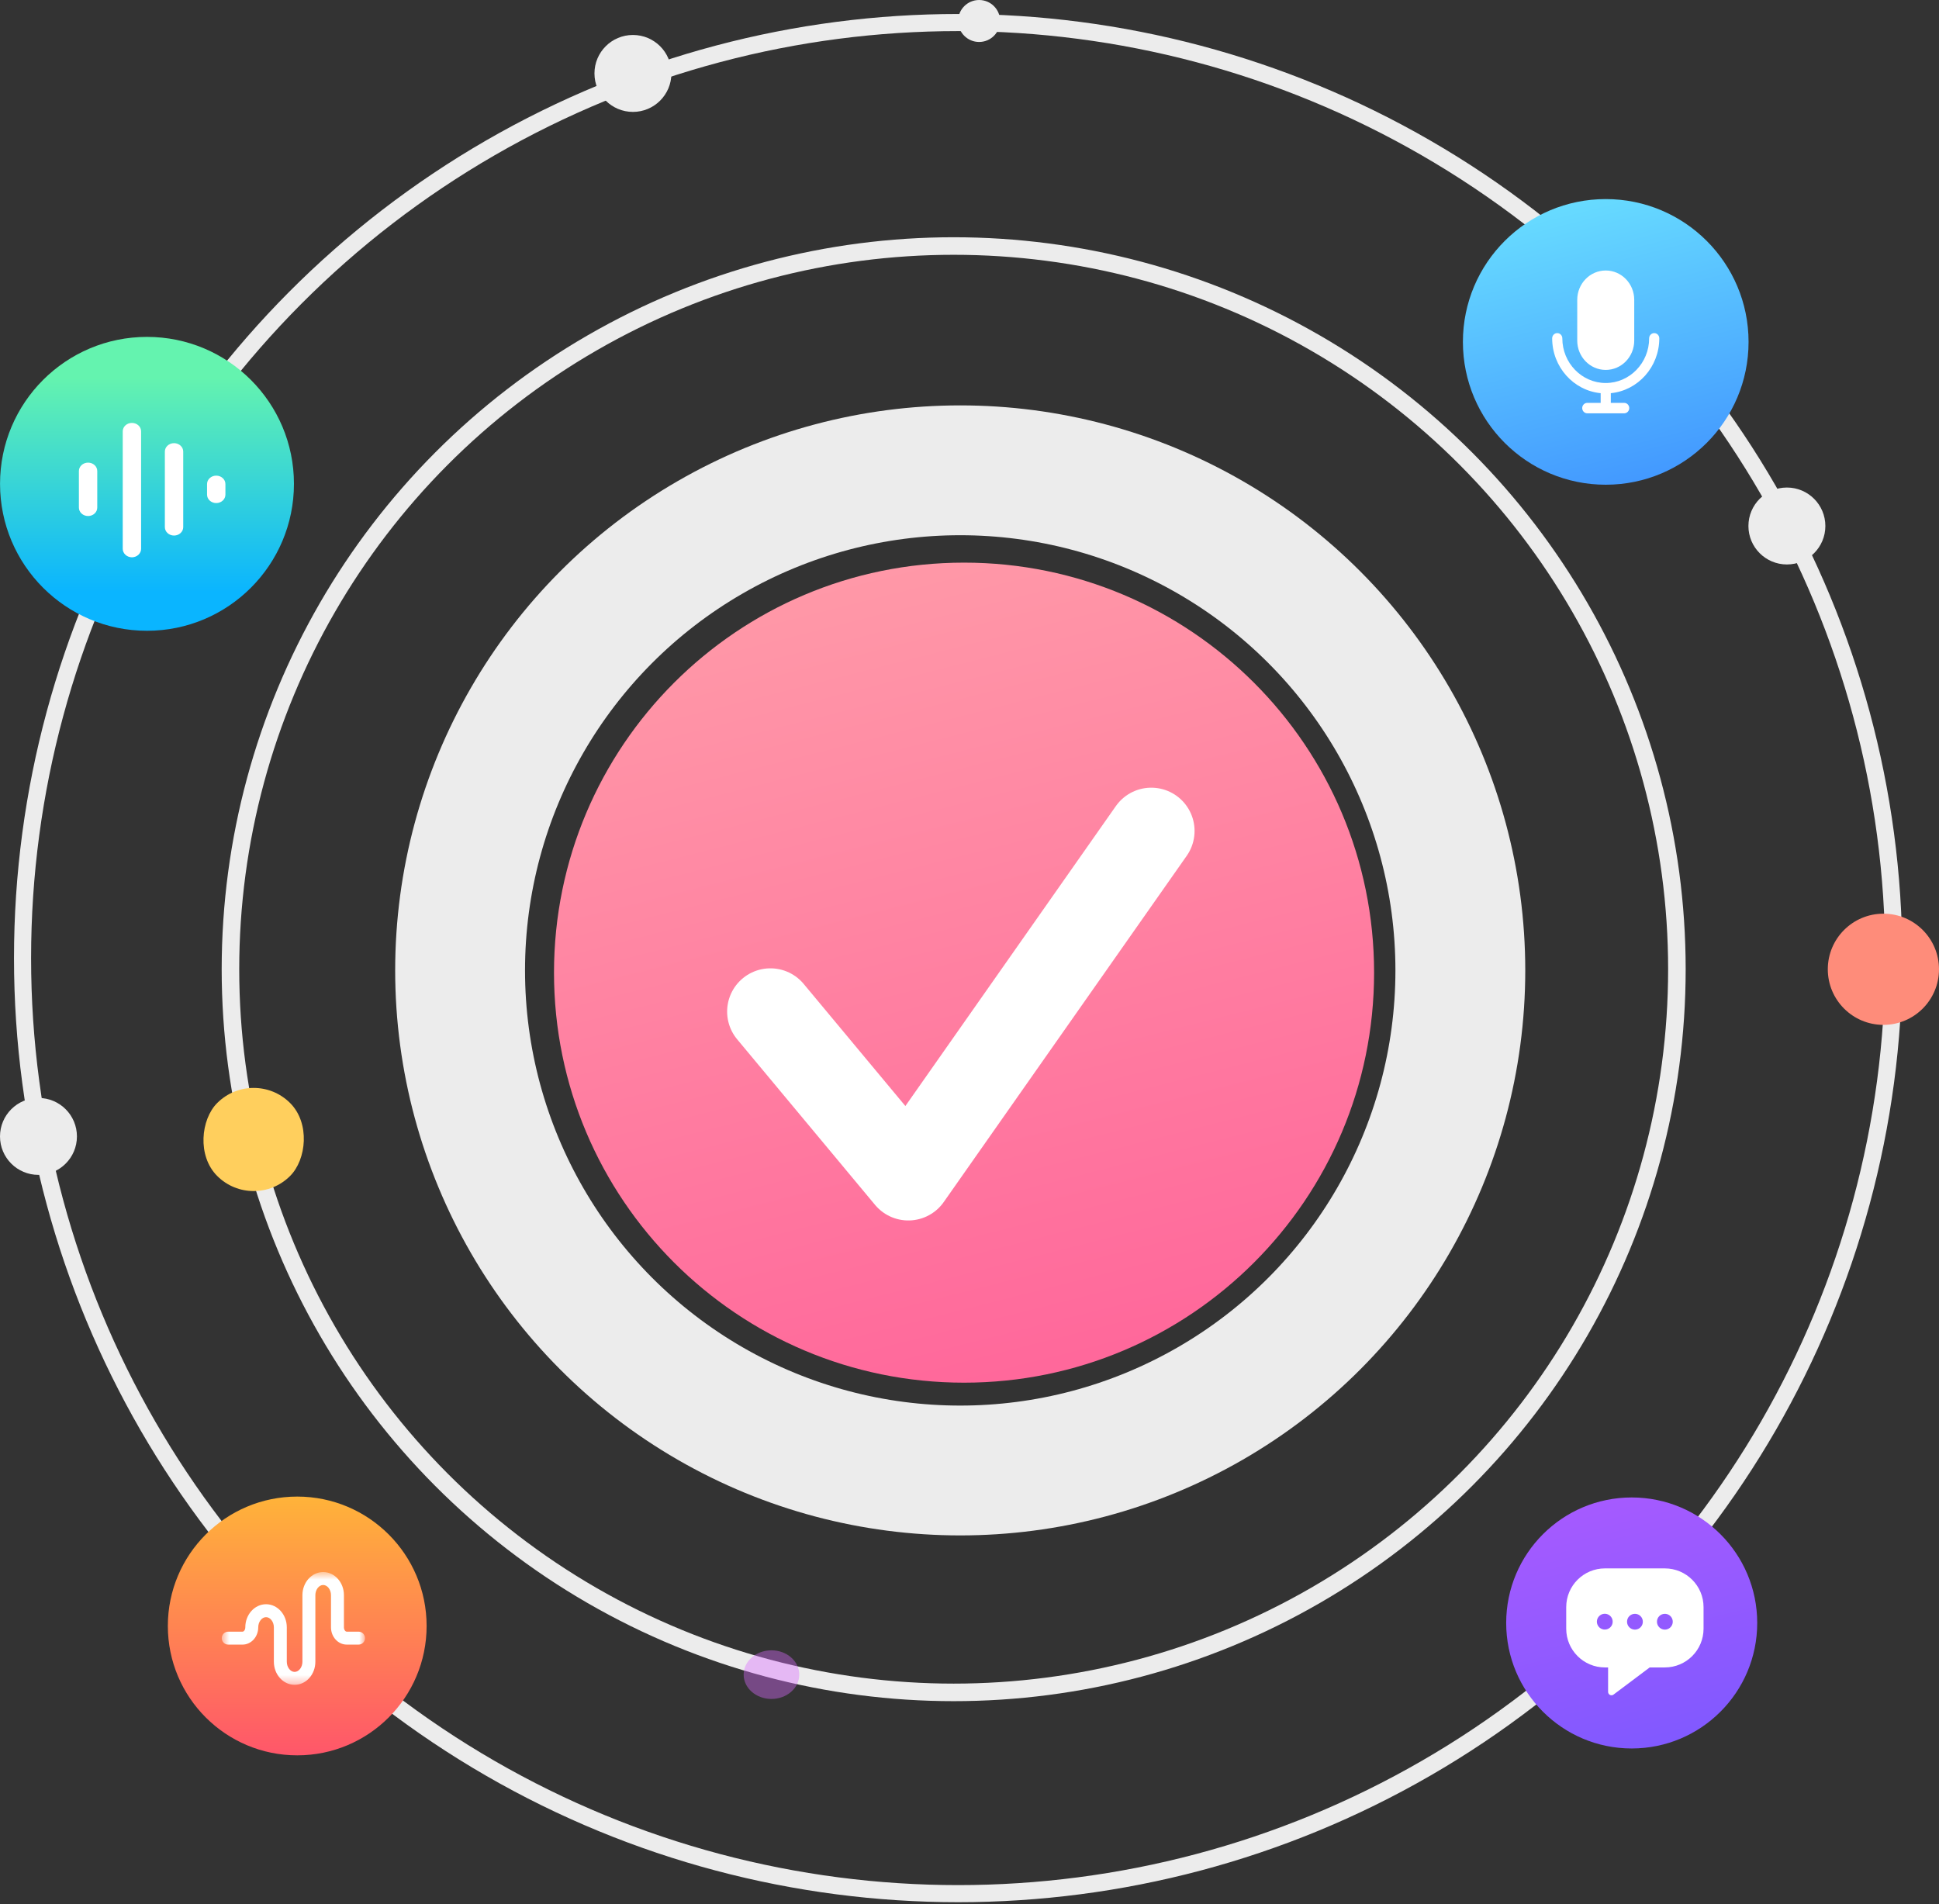<svg width="224" height="220" viewBox="0 0 224 220" fill="none" xmlns="http://www.w3.org/2000/svg">
<rect x="0" y="0" width="224" height="220" fill="#333333" stroke="none"/>
<circle cx="110.928" cy="112.11" r="57.776" stroke="#ECECEC" stroke-width="15"/>
<circle cx="110.688" cy="110.688" r="108.084" stroke="#ECECEC" stroke-width="1.975"/>
<circle cx="110.172" cy="111.972" r="83.549" stroke="#ECECEC" stroke-width="2.027"/>
<path d="M111.37 159.74C137.532 159.74 158.74 138.532 158.74 112.37C158.74 86.208 137.532 65 111.37 65C85.208 65 64 86.208 64 112.37C64 138.532 85.208 159.74 111.37 159.74Z" fill="url(#paint0_linear)"/>
<path d="M89 116.87L104.931 136L133 96" stroke="white" stroke-width="10" stroke-linecap="round" stroke-linejoin="round"/>
<path d="M188.5 202C196.508 202 203 195.508 203 187.5C203 179.492 196.508 173 188.5 173C180.492 173 174 179.492 174 187.5C174 195.508 180.492 202 188.5 202Z" fill="url(#paint1_linear)"/>
<path d="M192.324 181.196H185.41C182.938 181.196 180.935 183.199 180.935 185.671V188.17C180.938 190.639 182.941 192.638 185.41 192.638H185.773V195.467C185.775 195.614 185.858 195.747 185.989 195.813C186.12 195.879 186.277 195.865 186.395 195.778L190.579 192.638H192.324C194.793 192.638 196.796 190.639 196.8 188.17V185.671C196.8 183.199 194.796 181.196 192.324 181.196ZM192.324 186.444C192.694 186.442 193.029 186.662 193.172 187.003C193.315 187.343 193.239 187.737 192.978 187.999C192.718 188.261 192.325 188.341 191.983 188.2C191.642 188.059 191.419 187.726 191.419 187.356C191.417 187.113 191.513 186.879 191.686 186.707C191.859 186.535 192.094 186.441 192.338 186.444H192.324ZM188.867 186.444C189.237 186.442 189.571 186.662 189.715 187.003C189.858 187.343 189.781 187.737 189.521 187.999C189.261 188.261 188.868 188.341 188.526 188.2C188.184 188.059 187.962 187.726 187.962 187.356C187.96 187.115 188.054 186.883 188.224 186.712C188.394 186.541 188.626 186.444 188.867 186.444ZM185.397 188.262C185.027 188.265 184.691 188.043 184.549 187.702C184.406 187.361 184.483 186.967 184.745 186.705C185.007 186.443 185.401 186.365 185.742 186.508C186.084 186.651 186.305 186.986 186.302 187.356C186.302 187.857 185.897 188.262 185.397 188.262Z" fill="white"/>
<path d="M34.337 202.793C42.592 202.793 49.284 196.101 49.284 187.846C49.284 179.591 42.592 172.899 34.337 172.899C26.082 172.899 19.39 179.591 19.39 187.846C19.39 196.101 26.082 202.793 34.337 202.793Z" fill="url(#paint2_linear)"/>
<mask id="mask0" mask-type="alpha" maskUnits="userSpaceOnUse" x="25" y="181" width="18" height="14">
<path d="M25.618 181.618H42.169V194.647H25.618V181.618Z" fill="white"/>
</mask>
<g mask="url(#mask0)">
<path fill-rule="evenodd" clip-rule="evenodd" d="M41.421 188.504H40.055C39.903 188.504 39.732 188.29 39.732 188.005V184.287C39.732 182.816 38.657 181.618 37.335 181.618C36.013 181.618 34.937 182.816 34.937 184.287V189.253V191.977C34.937 192.614 34.524 193.153 34.035 193.153C33.546 193.153 33.132 192.614 33.132 191.977V189.253V188.005C33.132 186.533 32.057 185.335 30.735 185.335C29.413 185.335 28.338 186.533 28.338 188.005C28.338 188.292 28.168 188.505 28.016 188.505H26.366C25.953 188.505 25.618 188.84 25.618 189.253C25.618 189.666 25.953 190 26.366 190H28.016C29.017 190 29.833 189.105 29.833 188.005C29.833 187.369 30.246 186.83 30.735 186.83C31.224 186.83 31.638 187.369 31.638 188.005V189.253V191.977C31.638 193.45 32.713 194.647 34.035 194.647C35.357 194.647 36.432 193.45 36.432 191.977V189.253V184.287C36.432 183.651 36.845 183.113 37.335 183.113C37.825 183.113 38.237 183.651 38.237 184.287V188.005C38.237 189.104 39.053 189.999 40.055 189.999H41.421C41.834 189.999 42.168 189.664 42.168 189.251C42.168 188.838 41.834 188.504 41.421 188.504Z" fill="white"/>
</g>
<path d="M16.981 72.874C26.357 72.874 33.958 65.274 33.958 55.898C33.958 46.522 26.357 38.921 16.981 38.921C7.605 38.921 0.004 46.522 0.004 55.898C0.004 65.274 7.605 72.874 16.981 72.874Z" fill="url(#paint3_linear)"/>
<path d="M10.175 59.616C9.589 59.616 9.114 59.181 9.114 58.644V54.419C9.114 53.882 9.589 53.447 10.175 53.447C10.761 53.447 11.236 53.882 11.236 54.419V58.644C11.236 58.902 11.124 59.149 10.925 59.332C10.726 59.514 10.457 59.616 10.175 59.616Z" fill="white"/>
<path d="M15.24 64.386C14.955 64.383 14.683 64.276 14.484 64.089C14.285 63.901 14.175 63.65 14.179 63.388V49.831C14.179 49.294 14.654 48.859 15.24 48.859C15.826 48.859 16.301 49.294 16.301 49.831V63.388C16.305 63.65 16.195 63.901 15.996 64.089C15.797 64.276 15.525 64.383 15.24 64.386Z" fill="white"/>
<path d="M20.106 61.872C19.52 61.872 19.045 61.436 19.045 60.9V52.17C19.045 51.633 19.52 51.198 20.106 51.198C20.692 51.198 21.167 51.633 21.167 52.17V60.9C21.167 61.436 20.692 61.872 20.106 61.872Z" fill="white"/>
<path d="M24.98 58.119C24.394 58.119 23.919 57.684 23.919 57.147V55.922C23.919 55.386 24.394 54.95 24.98 54.95C25.566 54.95 26.041 55.386 26.041 55.922V57.147C26.041 57.684 25.566 58.119 24.98 58.119Z" fill="white"/>
<circle cx="4.444" cy="131.29" r="4.444" fill="#ECECEC"/>
<circle cx="206.428" cy="60.768" r="4.444" fill="#ECECEC"/>
<circle cx="73.118" cy="8.484" r="4.444" fill="#ECECEC"/>
<circle cx="113.112" cy="2.424" r="2.424" fill="#ECECEC"/>
<rect x="29.303" y="123.22" width="11.915" height="11.915" rx="5.957" transform="rotate(45 29.303 123.22)" fill="#FFCF5D"/>
<path d="M217.577 118.403C221.124 118.403 224 115.527 224 111.98C224 108.433 221.124 105.557 217.577 105.557C214.03 105.557 211.154 108.433 211.154 111.98C211.154 115.527 214.03 118.403 217.577 118.403Z" fill="#FE8C7A"/>
<path opacity="0.4" d="M89.121 196.28C90.895 196.28 92.332 195.021 92.332 193.47C92.332 191.918 90.895 190.66 89.121 190.66C87.347 190.66 85.909 191.918 85.909 193.47C85.909 195.021 87.347 196.28 89.121 196.28Z" fill="#DB6BFF"/>
<path d="M185.5 56C194.613 56 202 48.613 202 39.5C202 30.387 194.613 23 185.5 23C176.387 23 169 30.387 169 39.5C169 48.613 176.387 56 185.5 56Z" fill="url(#paint4_linear)"/>
<path fill-rule="evenodd" clip-rule="evenodd" d="M185.5 42.736C183.682 42.736 182.208 41.218 182.208 39.347V34.638C182.208 32.767 183.682 31.25 185.5 31.25C187.318 31.25 188.792 32.767 188.792 34.638V39.347C188.792 41.218 187.318 42.736 185.5 42.736ZM191.687 39.086C191.687 42.394 189.223 45.119 186.086 45.424V46.543H187.631C187.955 46.543 188.217 46.813 188.217 47.146C188.217 47.479 187.955 47.75 187.631 47.75H183.369C183.045 47.75 182.783 47.479 182.783 47.146C182.783 46.813 183.045 46.543 183.369 46.543H184.914V45.424C181.776 45.119 179.312 42.394 179.312 39.086C179.312 38.753 179.575 38.483 179.898 38.483C180.222 38.483 180.485 38.753 180.485 39.086C180.485 41.932 182.734 44.248 185.5 44.248C188.265 44.248 190.515 41.932 190.515 39.086C190.515 38.753 190.778 38.483 191.101 38.483C191.425 38.483 191.687 38.753 191.687 39.086Z" fill="white"/>
<defs>
<linearGradient id="paint0_linear" x1="124.121" y1="42.101" x2="158.718" y2="178.614" gradientUnits="userSpaceOnUse">
<stop stop-color="#FFA1AA"/>
<stop offset="1" stop-color="#FF5997"/>
</linearGradient>
<linearGradient id="paint1_linear" x1="192.403" y1="165.99" x2="202.989" y2="207.76" gradientUnits="userSpaceOnUse">
<stop stop-color="#AC5AFF"/>
<stop offset="1" stop-color="#7659FF"/>
</linearGradient>
<linearGradient id="paint2_linear" x1="38.361" y1="172.899" x2="38.361" y2="224.689" gradientUnits="userSpaceOnUse">
<stop stop-color="#FFB339"/>
<stop offset="1" stop-color="#FF128E"/>
</linearGradient>
<linearGradient id="paint3_linear" x1="21.551" y1="43.682" x2="21.551" y2="78.597" gradientUnits="userSpaceOnUse">
<stop stop-color="#64F3AF"/>
<stop offset="0.708" stop-color="#0AB5FF"/>
</linearGradient>
<linearGradient id="paint4_linear" x1="189.86" y1="14.703" x2="202" y2="62.604" gradientUnits="userSpaceOnUse">
<stop stop-color="#6EE8FF"/>
<stop offset="1" stop-color="#3885FF"/>
</linearGradient>
</defs>
</svg>
